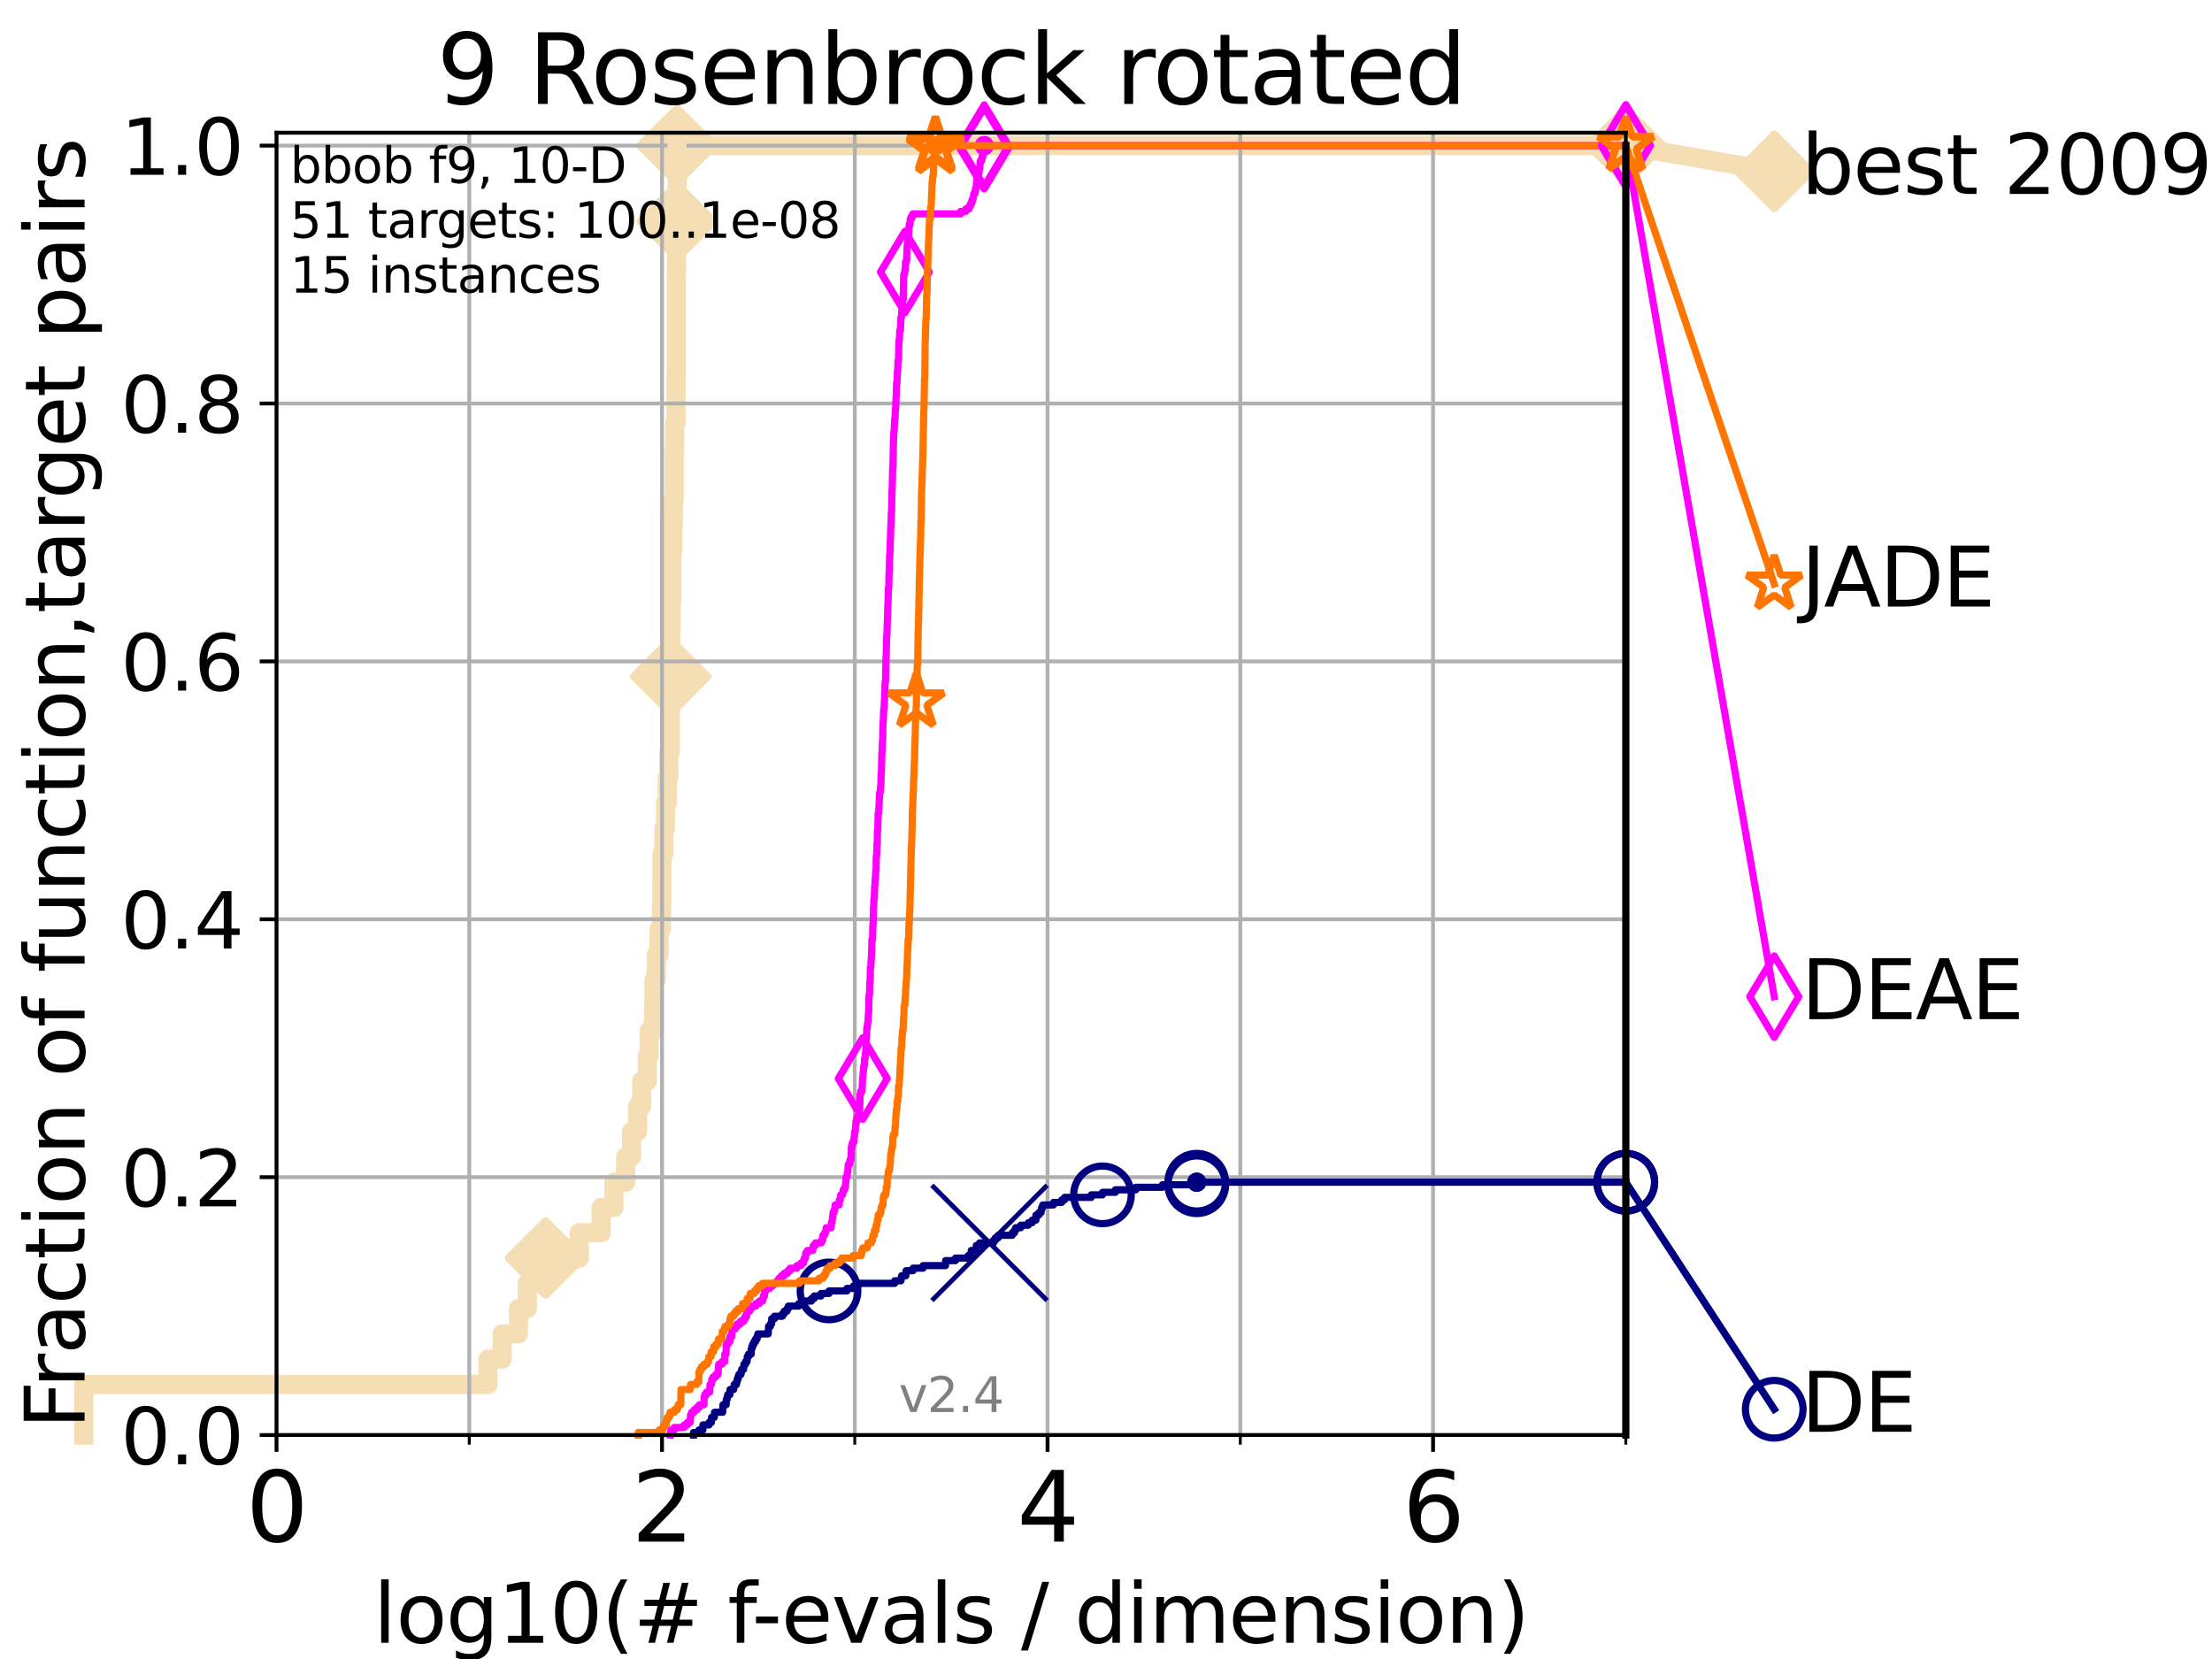 <?xml version="1.0" encoding="utf-8" standalone="no"?>
<!DOCTYPE svg PUBLIC "-//W3C//DTD SVG 1.1//EN"
  "http://www.w3.org/Graphics/SVG/1.1/DTD/svg11.dtd">
<svg height="345.6pt" version="1.1" viewBox="0 0 460.8 345.6" width="460.8pt" xmlns="http://www.w3.org/2000/svg" xmlns:xlink="http://www.w3.org/1999/xlink">
 <defs>
  <style type="text/css">*{stroke-linecap:butt;stroke-linejoin:round;}</style>
 </defs>
 <g id="figure_1">
  <g id="patch_1">
   <path d="M 0 345.6 
L 460.8 345.6 
L 460.8 0 
L 0 0 
z
" style="fill:#ffffff;"/>
  </g>
  <g id="axes_1">
   <g id="patch_2">
    <path d="M 57.6 298.944 
L 338.688 298.944 
L 338.688 27.648 
L 57.6 27.648 
z
" style="fill:#ffffff;"/>
   </g>
   <g id="line2d_1">
    <path d="M 17.445 298.944 
L 17.445 288.41 
L 101.647 288.41 
L 101.647 283.143 
L 104.592 283.143 
L 104.592 277.877 
L 108.006 277.877 
L 108.006 272.61 
L 109.843 272.61 
L 109.843 267.343 
L 113.665 267.343 
L 113.665 262.076 
L 120.666 262.076 
L 120.666 256.809 
L 125.22 256.809 
L 125.22 251.542 
L 127.892 251.542 
L 127.892 246.275 
L 130.345 246.275 
L 130.345 241.009 
L 131.566 241.009 
L 131.566 235.742 
L 132.824 235.742 
L 132.824 230.475 
L 133.689 230.475 
L 133.689 225.208 
L 134.849 225.208 
L 134.849 219.941 
L 135.22 219.941 
L 135.22 214.674 
L 136.151 214.674 
L 136.151 209.407 
L 136.247 209.407 
L 136.247 204.141 
L 136.701 204.141 
L 136.701 198.874 
L 137.308 198.874 
L 137.308 193.607 
L 137.788 193.607 
L 137.788 188.34 
L 137.876 188.34 
L 137.876 183.073 
L 137.893 183.073 
L 137.893 177.806 
L 138.307 177.806 
L 138.307 172.539 
L 138.628 172.539 
L 138.628 167.272 
L 139.009 167.272 
L 139.009 162.006 
L 139.317 162.006 
L 139.317 156.739 
L 139.62 156.739 
L 139.62 146.205 
L 139.715 146.205 
L 139.715 140.938 
L 139.778 140.938 
L 139.778 130.404 
L 139.794 130.404 
L 139.794 125.138 
L 139.934 125.138 
L 139.934 119.871 
L 139.965 119.871 
L 139.965 114.604 
L 140.165 114.604 
L 140.165 109.337 
L 140.257 109.337 
L 140.257 104.07 
L 140.469 104.07 
L 140.469 93.536 
L 140.559 93.536 
L 140.559 88.27 
L 140.812 88.27 
L 140.812 83.003 
L 140.827 83.003 
L 140.827 77.736 
L 140.871 77.736 
L 140.871 56.668 
L 140.959 56.668 
L 140.959 51.402 
L 141.003 51.402 
L 141.003 46.135 
L 141.047 46.135 
L 141.047 30.334 
L 338.688 30.334 
" style="fill:none;stroke:#f5deb3;stroke-linecap:square;stroke-width:4;"/>
   </g>
   <g id="line2d_2">
    <defs>
     <path d="M 0 7.778 
L 7.778 0 
L 0 -7.778 
L -7.778 0 
z
" id="m99d3eb0033" style="stroke:#f5deb3;stroke-linejoin:miter;stroke-width:1.5;"/>
    </defs>
    <g>
     <use style="fill:#f5deb3;stroke:#f5deb3;stroke-linejoin:miter;stroke-width:1.5;" x="113.665" xlink:href="#m99d3eb0033" y="262.076"/>
     <use style="fill:#f5deb3;stroke:#f5deb3;stroke-linejoin:miter;stroke-width:1.5;" x="139.715" xlink:href="#m99d3eb0033" y="140.938"/>
     <use style="fill:#f5deb3;stroke:#f5deb3;stroke-linejoin:miter;stroke-width:1.5;" x="141.047" xlink:href="#m99d3eb0033" y="46.135"/>
     <use style="fill:#f5deb3;stroke:#f5deb3;stroke-linejoin:miter;stroke-width:1.5;" x="141.047" xlink:href="#m99d3eb0033" y="30.334"/>
     <use style="fill:#f5deb3;stroke:#f5deb3;stroke-linejoin:miter;stroke-width:1.5;" x="141.047" xlink:href="#m99d3eb0033" y="30.334"/>
     <use style="fill:#f5deb3;stroke:#f5deb3;stroke-linejoin:miter;stroke-width:1.5;" x="338.688" xlink:href="#m99d3eb0033" y="30.334"/>
    </g>
   </g>
   <g id="line2d_3">
    <path style="fill:none;stroke:#f5deb3;stroke-linecap:square;stroke-width:4;"/>
    <g/>
   </g>
   <g id="line2d_4">
    <path d="M 338.688 30.334 
L 369.608 35.706 
" style="fill:none;stroke:#f5deb3;stroke-linecap:square;stroke-width:4;"/>
    <g>
     <use style="fill:#f5deb3;stroke:#f5deb3;stroke-linejoin:miter;stroke-width:1.5;" x="338.688" xlink:href="#m99d3eb0033" y="30.334"/>
     <use style="fill:#f5deb3;stroke:#f5deb3;stroke-linejoin:miter;stroke-width:1.5;" x="369.608" xlink:href="#m99d3eb0033" y="35.706"/>
    </g>
   </g>
   <g id="matplotlib.axis_1">
    <g id="xtick_1">
     <g id="line2d_5">
      <path clip-path="url(#p9f9b8bc5a7)" d="M 57.6 298.944 
L 57.6 27.648 
" style="fill:none;stroke:#b0b0b0;stroke-linecap:square;stroke-width:0.8;"/>
     </g>
     <g id="line2d_6">
      <defs>
       <path d="M 0 0 
L 0 3.5 
" id="m28b2ec8c75" style="stroke:#000000;stroke-width:0.8;"/>
      </defs>
      <g>
       <use style="stroke:#000000;stroke-width:0.8;" x="57.6" xlink:href="#m28b2ec8c75" y="298.944"/>
      </g>
     </g>
     <g id="text_1">
      <!-- 0 -->
      <g transform="translate(51.237 321.141)scale(0.2 -0.2)">
       <defs>
        <path d="M 2034 4250 
Q 1547 4250 1301 3770 
Q 1056 3291 1056 2328 
Q 1056 1369 1301 889 
Q 1547 409 2034 409 
Q 2525 409 2770 889 
Q 3016 1369 3016 2328 
Q 3016 3291 2770 3770 
Q 2525 4250 2034 4250 
z
M 2034 4750 
Q 2819 4750 3233 4129 
Q 3647 3509 3647 2328 
Q 3647 1150 3233 529 
Q 2819 -91 2034 -91 
Q 1250 -91 836 529 
Q 422 1150 422 2328 
Q 422 3509 836 4129 
Q 1250 4750 2034 4750 
z
" id="DejaVuSans-30" transform="scale(0.016)"/>
       </defs>
       <use xlink:href="#DejaVuSans-30"/>
      </g>
     </g>
    </g>
    <g id="xtick_2">
     <g id="line2d_7">
      <path clip-path="url(#p9f9b8bc5a7)" d="M 137.911 298.944 
L 137.911 27.648 
" style="fill:none;stroke:#b0b0b0;stroke-linecap:square;stroke-width:0.8;"/>
     </g>
     <g id="line2d_8">
      <g>
       <use style="stroke:#000000;stroke-width:0.8;" x="137.911" xlink:href="#m28b2ec8c75" y="298.944"/>
      </g>
     </g>
     <g id="text_2">
      <!-- 2 -->
      <g transform="translate(131.548 321.141)scale(0.2 -0.2)">
       <defs>
        <path d="M 1228 531 
L 3431 531 
L 3431 0 
L 469 0 
L 469 531 
Q 828 903 1448 1529 
Q 2069 2156 2228 2338 
Q 2531 2678 2651 2914 
Q 2772 3150 2772 3378 
Q 2772 3750 2511 3984 
Q 2250 4219 1831 4219 
Q 1534 4219 1204 4116 
Q 875 4013 500 3803 
L 500 4441 
Q 881 4594 1212 4672 
Q 1544 4750 1819 4750 
Q 2544 4750 2975 4387 
Q 3406 4025 3406 3419 
Q 3406 3131 3298 2873 
Q 3191 2616 2906 2266 
Q 2828 2175 2409 1742 
Q 1991 1309 1228 531 
z
" id="DejaVuSans-32" transform="scale(0.016)"/>
       </defs>
       <use xlink:href="#DejaVuSans-32"/>
      </g>
     </g>
    </g>
    <g id="xtick_3">
     <g id="line2d_9">
      <path clip-path="url(#p9f9b8bc5a7)" d="M 218.222 298.944 
L 218.222 27.648 
" style="fill:none;stroke:#b0b0b0;stroke-linecap:square;stroke-width:0.8;"/>
     </g>
     <g id="line2d_10">
      <g>
       <use style="stroke:#000000;stroke-width:0.8;" x="218.222" xlink:href="#m28b2ec8c75" y="298.944"/>
      </g>
     </g>
     <g id="text_3">
      <!-- 4 -->
      <g transform="translate(211.859 321.141)scale(0.2 -0.2)">
       <defs>
        <path d="M 2419 4116 
L 825 1625 
L 2419 1625 
L 2419 4116 
z
M 2253 4666 
L 3047 4666 
L 3047 1625 
L 3713 1625 
L 3713 1100 
L 3047 1100 
L 3047 0 
L 2419 0 
L 2419 1100 
L 313 1100 
L 313 1709 
L 2253 4666 
z
" id="DejaVuSans-34" transform="scale(0.016)"/>
       </defs>
       <use xlink:href="#DejaVuSans-34"/>
      </g>
     </g>
    </g>
    <g id="xtick_4">
     <g id="line2d_11">
      <path clip-path="url(#p9f9b8bc5a7)" d="M 298.533 298.944 
L 298.533 27.648 
" style="fill:none;stroke:#b0b0b0;stroke-linecap:square;stroke-width:0.8;"/>
     </g>
     <g id="line2d_12">
      <g>
       <use style="stroke:#000000;stroke-width:0.8;" x="298.533" xlink:href="#m28b2ec8c75" y="298.944"/>
      </g>
     </g>
     <g id="text_4">
      <!-- 6 -->
      <g transform="translate(292.17 321.141)scale(0.2 -0.2)">
       <defs>
        <path d="M 2113 2584 
Q 1688 2584 1439 2293 
Q 1191 2003 1191 1497 
Q 1191 994 1439 701 
Q 1688 409 2113 409 
Q 2538 409 2786 701 
Q 3034 994 3034 1497 
Q 3034 2003 2786 2293 
Q 2538 2584 2113 2584 
z
M 3366 4563 
L 3366 3988 
Q 3128 4100 2886 4159 
Q 2644 4219 2406 4219 
Q 1781 4219 1451 3797 
Q 1122 3375 1075 2522 
Q 1259 2794 1537 2939 
Q 1816 3084 2150 3084 
Q 2853 3084 3261 2657 
Q 3669 2231 3669 1497 
Q 3669 778 3244 343 
Q 2819 -91 2113 -91 
Q 1303 -91 875 529 
Q 447 1150 447 2328 
Q 447 3434 972 4092 
Q 1497 4750 2381 4750 
Q 2619 4750 2861 4703 
Q 3103 4656 3366 4563 
z
" id="DejaVuSans-36" transform="scale(0.016)"/>
       </defs>
       <use xlink:href="#DejaVuSans-36"/>
      </g>
     </g>
    </g>
    <g id="xtick_5">
     <g id="line2d_13">
      <path clip-path="url(#p9f9b8bc5a7)" d="M 97.755 298.944 
L 97.755 27.648 
" style="fill:none;stroke:#b0b0b0;stroke-linecap:square;stroke-width:0.8;"/>
     </g>
     <g id="line2d_14">
      <defs>
       <path d="M 0 0 
L 0 2 
" id="mb7882d30f3" style="stroke:#000000;stroke-width:0.6;"/>
      </defs>
      <g>
       <use style="stroke:#000000;stroke-width:0.6;" x="97.755" xlink:href="#mb7882d30f3" y="298.944"/>
      </g>
     </g>
    </g>
    <g id="xtick_6">
     <g id="line2d_15">
      <path clip-path="url(#p9f9b8bc5a7)" d="M 178.066 298.944 
L 178.066 27.648 
" style="fill:none;stroke:#b0b0b0;stroke-linecap:square;stroke-width:0.8;"/>
     </g>
     <g id="line2d_16">
      <g>
       <use style="stroke:#000000;stroke-width:0.6;" x="178.066" xlink:href="#mb7882d30f3" y="298.944"/>
      </g>
     </g>
    </g>
    <g id="xtick_7">
     <g id="line2d_17">
      <path clip-path="url(#p9f9b8bc5a7)" d="M 258.377 298.944 
L 258.377 27.648 
" style="fill:none;stroke:#b0b0b0;stroke-linecap:square;stroke-width:0.8;"/>
     </g>
     <g id="line2d_18">
      <g>
       <use style="stroke:#000000;stroke-width:0.6;" x="258.377" xlink:href="#mb7882d30f3" y="298.944"/>
      </g>
     </g>
    </g>
    <g id="xtick_8">
     <g id="line2d_19">
      <path clip-path="url(#p9f9b8bc5a7)" d="M 338.688 298.944 
L 338.688 27.648 
" style="fill:none;stroke:#b0b0b0;stroke-linecap:square;stroke-width:0.8;"/>
     </g>
     <g id="line2d_20">
      <g>
       <use style="stroke:#000000;stroke-width:0.6;" x="338.688" xlink:href="#mb7882d30f3" y="298.944"/>
      </g>
     </g>
    </g>
    <g id="text_5">
     <!-- log10(# f-evals / dimension) -->
     <g transform="translate(77.764 342.218)scale(0.17 -0.17)">
      <defs>
       <path d="M 603 4863 
L 1178 4863 
L 1178 0 
L 603 0 
L 603 4863 
z
" id="DejaVuSans-6c" transform="scale(0.016)"/>
       <path d="M 1959 3097 
Q 1497 3097 1228 2736 
Q 959 2375 959 1747 
Q 959 1119 1226 758 
Q 1494 397 1959 397 
Q 2419 397 2687 759 
Q 2956 1122 2956 1747 
Q 2956 2369 2687 2733 
Q 2419 3097 1959 3097 
z
M 1959 3584 
Q 2709 3584 3137 3096 
Q 3566 2609 3566 1747 
Q 3566 888 3137 398 
Q 2709 -91 1959 -91 
Q 1206 -91 779 398 
Q 353 888 353 1747 
Q 353 2609 779 3096 
Q 1206 3584 1959 3584 
z
" id="DejaVuSans-6f" transform="scale(0.016)"/>
       <path d="M 2906 1791 
Q 2906 2416 2648 2759 
Q 2391 3103 1925 3103 
Q 1463 3103 1205 2759 
Q 947 2416 947 1791 
Q 947 1169 1205 825 
Q 1463 481 1925 481 
Q 2391 481 2648 825 
Q 2906 1169 2906 1791 
z
M 3481 434 
Q 3481 -459 3084 -895 
Q 2688 -1331 1869 -1331 
Q 1566 -1331 1297 -1286 
Q 1028 -1241 775 -1147 
L 775 -588 
Q 1028 -725 1275 -790 
Q 1522 -856 1778 -856 
Q 2344 -856 2625 -561 
Q 2906 -266 2906 331 
L 2906 616 
Q 2728 306 2450 153 
Q 2172 0 1784 0 
Q 1141 0 747 490 
Q 353 981 353 1791 
Q 353 2603 747 3093 
Q 1141 3584 1784 3584 
Q 2172 3584 2450 3431 
Q 2728 3278 2906 2969 
L 2906 3500 
L 3481 3500 
L 3481 434 
z
" id="DejaVuSans-67" transform="scale(0.016)"/>
       <path d="M 794 531 
L 1825 531 
L 1825 4091 
L 703 3866 
L 703 4441 
L 1819 4666 
L 2450 4666 
L 2450 531 
L 3481 531 
L 3481 0 
L 794 0 
L 794 531 
z
" id="DejaVuSans-31" transform="scale(0.016)"/>
       <path d="M 1984 4856 
Q 1566 4138 1362 3434 
Q 1159 2731 1159 2009 
Q 1159 1288 1364 580 
Q 1569 -128 1984 -844 
L 1484 -844 
Q 1016 -109 783 600 
Q 550 1309 550 2009 
Q 550 2706 781 3412 
Q 1013 4119 1484 4856 
L 1984 4856 
z
" id="DejaVuSans-28" transform="scale(0.016)"/>
       <path d="M 3272 2816 
L 2363 2816 
L 2100 1772 
L 3016 1772 
L 3272 2816 
z
M 2803 4594 
L 2478 3297 
L 3391 3297 
L 3719 4594 
L 4219 4594 
L 3897 3297 
L 4872 3297 
L 4872 2816 
L 3775 2816 
L 3519 1772 
L 4513 1772 
L 4513 1294 
L 3397 1294 
L 3072 0 
L 2572 0 
L 2894 1294 
L 1978 1294 
L 1656 0 
L 1153 0 
L 1478 1294 
L 494 1294 
L 494 1772 
L 1594 1772 
L 1856 2816 
L 850 2816 
L 850 3297 
L 1978 3297 
L 2297 4594 
L 2803 4594 
z
" id="DejaVuSans-23" transform="scale(0.016)"/>
       <path id="DejaVuSans-20" transform="scale(0.016)"/>
       <path d="M 2375 4863 
L 2375 4384 
L 1825 4384 
Q 1516 4384 1395 4259 
Q 1275 4134 1275 3809 
L 1275 3500 
L 2222 3500 
L 2222 3053 
L 1275 3053 
L 1275 0 
L 697 0 
L 697 3053 
L 147 3053 
L 147 3500 
L 697 3500 
L 697 3744 
Q 697 4328 969 4595 
Q 1241 4863 1831 4863 
L 2375 4863 
z
" id="DejaVuSans-66" transform="scale(0.016)"/>
       <path d="M 313 2009 
L 1997 2009 
L 1997 1497 
L 313 1497 
L 313 2009 
z
" id="DejaVuSans-2d" transform="scale(0.016)"/>
       <path d="M 3597 1894 
L 3597 1613 
L 953 1613 
Q 991 1019 1311 708 
Q 1631 397 2203 397 
Q 2534 397 2845 478 
Q 3156 559 3463 722 
L 3463 178 
Q 3153 47 2828 -22 
Q 2503 -91 2169 -91 
Q 1331 -91 842 396 
Q 353 884 353 1716 
Q 353 2575 817 3079 
Q 1281 3584 2069 3584 
Q 2775 3584 3186 3129 
Q 3597 2675 3597 1894 
z
M 3022 2063 
Q 3016 2534 2758 2815 
Q 2500 3097 2075 3097 
Q 1594 3097 1305 2825 
Q 1016 2553 972 2059 
L 3022 2063 
z
" id="DejaVuSans-65" transform="scale(0.016)"/>
       <path d="M 191 3500 
L 800 3500 
L 1894 563 
L 2988 3500 
L 3597 3500 
L 2284 0 
L 1503 0 
L 191 3500 
z
" id="DejaVuSans-76" transform="scale(0.016)"/>
       <path d="M 2194 1759 
Q 1497 1759 1228 1600 
Q 959 1441 959 1056 
Q 959 750 1161 570 
Q 1363 391 1709 391 
Q 2188 391 2477 730 
Q 2766 1069 2766 1631 
L 2766 1759 
L 2194 1759 
z
M 3341 1997 
L 3341 0 
L 2766 0 
L 2766 531 
Q 2569 213 2275 61 
Q 1981 -91 1556 -91 
Q 1019 -91 701 211 
Q 384 513 384 1019 
Q 384 1609 779 1909 
Q 1175 2209 1959 2209 
L 2766 2209 
L 2766 2266 
Q 2766 2663 2505 2880 
Q 2244 3097 1772 3097 
Q 1472 3097 1187 3025 
Q 903 2953 641 2809 
L 641 3341 
Q 956 3463 1253 3523 
Q 1550 3584 1831 3584 
Q 2591 3584 2966 3190 
Q 3341 2797 3341 1997 
z
" id="DejaVuSans-61" transform="scale(0.016)"/>
       <path d="M 2834 3397 
L 2834 2853 
Q 2591 2978 2328 3040 
Q 2066 3103 1784 3103 
Q 1356 3103 1142 2972 
Q 928 2841 928 2578 
Q 928 2378 1081 2264 
Q 1234 2150 1697 2047 
L 1894 2003 
Q 2506 1872 2764 1633 
Q 3022 1394 3022 966 
Q 3022 478 2636 193 
Q 2250 -91 1575 -91 
Q 1294 -91 989 -36 
Q 684 19 347 128 
L 347 722 
Q 666 556 975 473 
Q 1284 391 1588 391 
Q 1994 391 2212 530 
Q 2431 669 2431 922 
Q 2431 1156 2273 1281 
Q 2116 1406 1581 1522 
L 1381 1569 
Q 847 1681 609 1914 
Q 372 2147 372 2553 
Q 372 3047 722 3315 
Q 1072 3584 1716 3584 
Q 2034 3584 2315 3537 
Q 2597 3491 2834 3397 
z
" id="DejaVuSans-73" transform="scale(0.016)"/>
       <path d="M 1625 4666 
L 2156 4666 
L 531 -594 
L 0 -594 
L 1625 4666 
z
" id="DejaVuSans-2f" transform="scale(0.016)"/>
       <path d="M 2906 2969 
L 2906 4863 
L 3481 4863 
L 3481 0 
L 2906 0 
L 2906 525 
Q 2725 213 2448 61 
Q 2172 -91 1784 -91 
Q 1150 -91 751 415 
Q 353 922 353 1747 
Q 353 2572 751 3078 
Q 1150 3584 1784 3584 
Q 2172 3584 2448 3432 
Q 2725 3281 2906 2969 
z
M 947 1747 
Q 947 1113 1208 752 
Q 1469 391 1925 391 
Q 2381 391 2643 752 
Q 2906 1113 2906 1747 
Q 2906 2381 2643 2742 
Q 2381 3103 1925 3103 
Q 1469 3103 1208 2742 
Q 947 2381 947 1747 
z
" id="DejaVuSans-64" transform="scale(0.016)"/>
       <path d="M 603 3500 
L 1178 3500 
L 1178 0 
L 603 0 
L 603 3500 
z
M 603 4863 
L 1178 4863 
L 1178 4134 
L 603 4134 
L 603 4863 
z
" id="DejaVuSans-69" transform="scale(0.016)"/>
       <path d="M 3328 2828 
Q 3544 3216 3844 3400 
Q 4144 3584 4550 3584 
Q 5097 3584 5394 3201 
Q 5691 2819 5691 2113 
L 5691 0 
L 5113 0 
L 5113 2094 
Q 5113 2597 4934 2840 
Q 4756 3084 4391 3084 
Q 3944 3084 3684 2787 
Q 3425 2491 3425 1978 
L 3425 0 
L 2847 0 
L 2847 2094 
Q 2847 2600 2669 2842 
Q 2491 3084 2119 3084 
Q 1678 3084 1418 2786 
Q 1159 2488 1159 1978 
L 1159 0 
L 581 0 
L 581 3500 
L 1159 3500 
L 1159 2956 
Q 1356 3278 1631 3431 
Q 1906 3584 2284 3584 
Q 2666 3584 2933 3390 
Q 3200 3197 3328 2828 
z
" id="DejaVuSans-6d" transform="scale(0.016)"/>
       <path d="M 3513 2113 
L 3513 0 
L 2938 0 
L 2938 2094 
Q 2938 2591 2744 2837 
Q 2550 3084 2163 3084 
Q 1697 3084 1428 2787 
Q 1159 2491 1159 1978 
L 1159 0 
L 581 0 
L 581 3500 
L 1159 3500 
L 1159 2956 
Q 1366 3272 1645 3428 
Q 1925 3584 2291 3584 
Q 2894 3584 3203 3211 
Q 3513 2838 3513 2113 
z
" id="DejaVuSans-6e" transform="scale(0.016)"/>
       <path d="M 513 4856 
L 1013 4856 
Q 1481 4119 1714 3412 
Q 1947 2706 1947 2009 
Q 1947 1309 1714 600 
Q 1481 -109 1013 -844 
L 513 -844 
Q 928 -128 1133 580 
Q 1338 1288 1338 2009 
Q 1338 2731 1133 3434 
Q 928 4138 513 4856 
z
" id="DejaVuSans-29" transform="scale(0.016)"/>
      </defs>
      <use xlink:href="#DejaVuSans-6c"/>
      <use x="27.783" xlink:href="#DejaVuSans-6f"/>
      <use x="88.965" xlink:href="#DejaVuSans-67"/>
      <use x="152.441" xlink:href="#DejaVuSans-31"/>
      <use x="216.064" xlink:href="#DejaVuSans-30"/>
      <use x="279.688" xlink:href="#DejaVuSans-28"/>
      <use x="318.701" xlink:href="#DejaVuSans-23"/>
      <use x="402.49" xlink:href="#DejaVuSans-20"/>
      <use x="434.277" xlink:href="#DejaVuSans-66"/>
      <use x="463.982" xlink:href="#DejaVuSans-2d"/>
      <use x="500.066" xlink:href="#DejaVuSans-65"/>
      <use x="561.59" xlink:href="#DejaVuSans-76"/>
      <use x="620.77" xlink:href="#DejaVuSans-61"/>
      <use x="682.049" xlink:href="#DejaVuSans-6c"/>
      <use x="709.832" xlink:href="#DejaVuSans-73"/>
      <use x="761.932" xlink:href="#DejaVuSans-20"/>
      <use x="793.719" xlink:href="#DejaVuSans-2f"/>
      <use x="827.41" xlink:href="#DejaVuSans-20"/>
      <use x="859.197" xlink:href="#DejaVuSans-64"/>
      <use x="922.674" xlink:href="#DejaVuSans-69"/>
      <use x="950.457" xlink:href="#DejaVuSans-6d"/>
      <use x="1047.869" xlink:href="#DejaVuSans-65"/>
      <use x="1109.393" xlink:href="#DejaVuSans-6e"/>
      <use x="1172.771" xlink:href="#DejaVuSans-73"/>
      <use x="1224.871" xlink:href="#DejaVuSans-69"/>
      <use x="1252.654" xlink:href="#DejaVuSans-6f"/>
      <use x="1313.836" xlink:href="#DejaVuSans-6e"/>
      <use x="1377.215" xlink:href="#DejaVuSans-29"/>
     </g>
    </g>
   </g>
   <g id="matplotlib.axis_2">
    <g id="ytick_1">
     <g id="line2d_21">
      <path clip-path="url(#p9f9b8bc5a7)" d="M 57.6 298.944 
L 338.688 298.944 
" style="fill:none;stroke:#b0b0b0;stroke-linecap:square;stroke-width:0.8;"/>
     </g>
     <g id="line2d_22">
      <defs>
       <path d="M 0 0 
L -3.5 0 
" id="m987ed00d08" style="stroke:#000000;stroke-width:0.8;"/>
      </defs>
      <g>
       <use style="stroke:#000000;stroke-width:0.8;" x="57.6" xlink:href="#m987ed00d08" y="298.944"/>
      </g>
     </g>
     <g id="text_6">
      <!-- 0.0 -->
      <g transform="translate(25.155 305.023)scale(0.16 -0.16)">
       <defs>
        <path d="M 684 794 
L 1344 794 
L 1344 0 
L 684 0 
L 684 794 
z
" id="DejaVuSans-2e" transform="scale(0.016)"/>
       </defs>
       <use xlink:href="#DejaVuSans-30"/>
       <use x="63.623" xlink:href="#DejaVuSans-2e"/>
       <use x="95.41" xlink:href="#DejaVuSans-30"/>
      </g>
     </g>
    </g>
    <g id="ytick_2">
     <g id="line2d_23">
      <path clip-path="url(#p9f9b8bc5a7)" d="M 57.6 245.222 
L 338.688 245.222 
" style="fill:none;stroke:#b0b0b0;stroke-linecap:square;stroke-width:0.8;"/>
     </g>
     <g id="line2d_24">
      <g>
       <use style="stroke:#000000;stroke-width:0.8;" x="57.6" xlink:href="#m987ed00d08" y="245.222"/>
      </g>
     </g>
     <g id="text_7">
      <!-- 0.2 -->
      <g transform="translate(25.155 251.301)scale(0.16 -0.16)">
       <use xlink:href="#DejaVuSans-30"/>
       <use x="63.623" xlink:href="#DejaVuSans-2e"/>
       <use x="95.41" xlink:href="#DejaVuSans-32"/>
      </g>
     </g>
    </g>
    <g id="ytick_3">
     <g id="line2d_25">
      <path clip-path="url(#p9f9b8bc5a7)" d="M 57.6 191.5 
L 338.688 191.5 
" style="fill:none;stroke:#b0b0b0;stroke-linecap:square;stroke-width:0.8;"/>
     </g>
     <g id="line2d_26">
      <g>
       <use style="stroke:#000000;stroke-width:0.8;" x="57.6" xlink:href="#m987ed00d08" y="191.5"/>
      </g>
     </g>
     <g id="text_8">
      <!-- 0.4 -->
      <g transform="translate(25.155 197.579)scale(0.16 -0.16)">
       <use xlink:href="#DejaVuSans-30"/>
       <use x="63.623" xlink:href="#DejaVuSans-2e"/>
       <use x="95.41" xlink:href="#DejaVuSans-34"/>
      </g>
     </g>
    </g>
    <g id="ytick_4">
     <g id="line2d_27">
      <path clip-path="url(#p9f9b8bc5a7)" d="M 57.6 137.778 
L 338.688 137.778 
" style="fill:none;stroke:#b0b0b0;stroke-linecap:square;stroke-width:0.8;"/>
     </g>
     <g id="line2d_28">
      <g>
       <use style="stroke:#000000;stroke-width:0.8;" x="57.6" xlink:href="#m987ed00d08" y="137.778"/>
      </g>
     </g>
     <g id="text_9">
      <!-- 0.6 -->
      <g transform="translate(25.155 143.857)scale(0.16 -0.16)">
       <use xlink:href="#DejaVuSans-30"/>
       <use x="63.623" xlink:href="#DejaVuSans-2e"/>
       <use x="95.41" xlink:href="#DejaVuSans-36"/>
      </g>
     </g>
    </g>
    <g id="ytick_5">
     <g id="line2d_29">
      <path clip-path="url(#p9f9b8bc5a7)" d="M 57.6 84.056 
L 338.688 84.056 
" style="fill:none;stroke:#b0b0b0;stroke-linecap:square;stroke-width:0.8;"/>
     </g>
     <g id="line2d_30">
      <g>
       <use style="stroke:#000000;stroke-width:0.8;" x="57.6" xlink:href="#m987ed00d08" y="84.056"/>
      </g>
     </g>
     <g id="text_10">
      <!-- 0.8 -->
      <g transform="translate(25.155 90.135)scale(0.16 -0.16)">
       <defs>
        <path d="M 2034 2216 
Q 1584 2216 1326 1975 
Q 1069 1734 1069 1313 
Q 1069 891 1326 650 
Q 1584 409 2034 409 
Q 2484 409 2743 651 
Q 3003 894 3003 1313 
Q 3003 1734 2745 1975 
Q 2488 2216 2034 2216 
z
M 1403 2484 
Q 997 2584 770 2862 
Q 544 3141 544 3541 
Q 544 4100 942 4425 
Q 1341 4750 2034 4750 
Q 2731 4750 3128 4425 
Q 3525 4100 3525 3541 
Q 3525 3141 3298 2862 
Q 3072 2584 2669 2484 
Q 3125 2378 3379 2068 
Q 3634 1759 3634 1313 
Q 3634 634 3220 271 
Q 2806 -91 2034 -91 
Q 1263 -91 848 271 
Q 434 634 434 1313 
Q 434 1759 690 2068 
Q 947 2378 1403 2484 
z
M 1172 3481 
Q 1172 3119 1398 2916 
Q 1625 2713 2034 2713 
Q 2441 2713 2670 2916 
Q 2900 3119 2900 3481 
Q 2900 3844 2670 4047 
Q 2441 4250 2034 4250 
Q 1625 4250 1398 4047 
Q 1172 3844 1172 3481 
z
" id="DejaVuSans-38" transform="scale(0.016)"/>
       </defs>
       <use xlink:href="#DejaVuSans-30"/>
       <use x="63.623" xlink:href="#DejaVuSans-2e"/>
       <use x="95.41" xlink:href="#DejaVuSans-38"/>
      </g>
     </g>
    </g>
    <g id="ytick_6">
     <g id="line2d_31">
      <path clip-path="url(#p9f9b8bc5a7)" d="M 57.6 30.334 
L 338.688 30.334 
" style="fill:none;stroke:#b0b0b0;stroke-linecap:square;stroke-width:0.8;"/>
     </g>
     <g id="line2d_32">
      <g>
       <use style="stroke:#000000;stroke-width:0.8;" x="57.6" xlink:href="#m987ed00d08" y="30.334"/>
      </g>
     </g>
     <g id="text_11">
      <!-- 1.0 -->
      <g transform="translate(25.155 36.413)scale(0.16 -0.16)">
       <use xlink:href="#DejaVuSans-31"/>
       <use x="63.623" xlink:href="#DejaVuSans-2e"/>
       <use x="95.41" xlink:href="#DejaVuSans-30"/>
      </g>
     </g>
    </g>
    <g id="text_12">
     <!-- Fraction of function,target pairs -->
     <g transform="translate(17.62 297.681)rotate(-90)scale(0.17 -0.17)">
      <defs>
       <path d="M 628 4666 
L 3309 4666 
L 3309 4134 
L 1259 4134 
L 1259 2759 
L 3109 2759 
L 3109 2228 
L 1259 2228 
L 1259 0 
L 628 0 
L 628 4666 
z
" id="DejaVuSans-46" transform="scale(0.016)"/>
       <path d="M 2631 2963 
Q 2534 3019 2420 3045 
Q 2306 3072 2169 3072 
Q 1681 3072 1420 2755 
Q 1159 2438 1159 1844 
L 1159 0 
L 581 0 
L 581 3500 
L 1159 3500 
L 1159 2956 
Q 1341 3275 1631 3429 
Q 1922 3584 2338 3584 
Q 2397 3584 2469 3576 
Q 2541 3569 2628 3553 
L 2631 2963 
z
" id="DejaVuSans-72" transform="scale(0.016)"/>
       <path d="M 3122 3366 
L 3122 2828 
Q 2878 2963 2633 3030 
Q 2388 3097 2138 3097 
Q 1578 3097 1268 2742 
Q 959 2388 959 1747 
Q 959 1106 1268 751 
Q 1578 397 2138 397 
Q 2388 397 2633 464 
Q 2878 531 3122 666 
L 3122 134 
Q 2881 22 2623 -34 
Q 2366 -91 2075 -91 
Q 1284 -91 818 406 
Q 353 903 353 1747 
Q 353 2603 823 3093 
Q 1294 3584 2113 3584 
Q 2378 3584 2631 3529 
Q 2884 3475 3122 3366 
z
" id="DejaVuSans-63" transform="scale(0.016)"/>
       <path d="M 1172 4494 
L 1172 3500 
L 2356 3500 
L 2356 3053 
L 1172 3053 
L 1172 1153 
Q 1172 725 1289 603 
Q 1406 481 1766 481 
L 2356 481 
L 2356 0 
L 1766 0 
Q 1100 0 847 248 
Q 594 497 594 1153 
L 594 3053 
L 172 3053 
L 172 3500 
L 594 3500 
L 594 4494 
L 1172 4494 
z
" id="DejaVuSans-74" transform="scale(0.016)"/>
       <path d="M 544 1381 
L 544 3500 
L 1119 3500 
L 1119 1403 
Q 1119 906 1312 657 
Q 1506 409 1894 409 
Q 2359 409 2629 706 
Q 2900 1003 2900 1516 
L 2900 3500 
L 3475 3500 
L 3475 0 
L 2900 0 
L 2900 538 
Q 2691 219 2414 64 
Q 2138 -91 1772 -91 
Q 1169 -91 856 284 
Q 544 659 544 1381 
z
M 1991 3584 
L 1991 3584 
z
" id="DejaVuSans-75" transform="scale(0.016)"/>
       <path d="M 750 794 
L 1409 794 
L 1409 256 
L 897 -744 
L 494 -744 
L 750 256 
L 750 794 
z
" id="DejaVuSans-2c" transform="scale(0.016)"/>
       <path d="M 1159 525 
L 1159 -1331 
L 581 -1331 
L 581 3500 
L 1159 3500 
L 1159 2969 
Q 1341 3281 1617 3432 
Q 1894 3584 2278 3584 
Q 2916 3584 3314 3078 
Q 3713 2572 3713 1747 
Q 3713 922 3314 415 
Q 2916 -91 2278 -91 
Q 1894 -91 1617 61 
Q 1341 213 1159 525 
z
M 3116 1747 
Q 3116 2381 2855 2742 
Q 2594 3103 2138 3103 
Q 1681 3103 1420 2742 
Q 1159 2381 1159 1747 
Q 1159 1113 1420 752 
Q 1681 391 2138 391 
Q 2594 391 2855 752 
Q 3116 1113 3116 1747 
z
" id="DejaVuSans-70" transform="scale(0.016)"/>
      </defs>
      <use xlink:href="#DejaVuSans-46"/>
      <use x="50.27" xlink:href="#DejaVuSans-72"/>
      <use x="91.383" xlink:href="#DejaVuSans-61"/>
      <use x="152.662" xlink:href="#DejaVuSans-63"/>
      <use x="207.643" xlink:href="#DejaVuSans-74"/>
      <use x="246.852" xlink:href="#DejaVuSans-69"/>
      <use x="274.635" xlink:href="#DejaVuSans-6f"/>
      <use x="335.816" xlink:href="#DejaVuSans-6e"/>
      <use x="399.195" xlink:href="#DejaVuSans-20"/>
      <use x="430.982" xlink:href="#DejaVuSans-6f"/>
      <use x="492.164" xlink:href="#DejaVuSans-66"/>
      <use x="527.369" xlink:href="#DejaVuSans-20"/>
      <use x="559.156" xlink:href="#DejaVuSans-66"/>
      <use x="594.361" xlink:href="#DejaVuSans-75"/>
      <use x="657.74" xlink:href="#DejaVuSans-6e"/>
      <use x="721.119" xlink:href="#DejaVuSans-63"/>
      <use x="776.1" xlink:href="#DejaVuSans-74"/>
      <use x="815.309" xlink:href="#DejaVuSans-69"/>
      <use x="843.092" xlink:href="#DejaVuSans-6f"/>
      <use x="904.273" xlink:href="#DejaVuSans-6e"/>
      <use x="967.652" xlink:href="#DejaVuSans-2c"/>
      <use x="999.439" xlink:href="#DejaVuSans-74"/>
      <use x="1038.648" xlink:href="#DejaVuSans-61"/>
      <use x="1099.928" xlink:href="#DejaVuSans-72"/>
      <use x="1139.291" xlink:href="#DejaVuSans-67"/>
      <use x="1202.768" xlink:href="#DejaVuSans-65"/>
      <use x="1264.291" xlink:href="#DejaVuSans-74"/>
      <use x="1303.5" xlink:href="#DejaVuSans-20"/>
      <use x="1335.287" xlink:href="#DejaVuSans-70"/>
      <use x="1398.764" xlink:href="#DejaVuSans-61"/>
      <use x="1460.043" xlink:href="#DejaVuSans-69"/>
      <use x="1487.826" xlink:href="#DejaVuSans-72"/>
      <use x="1528.939" xlink:href="#DejaVuSans-73"/>
     </g>
    </g>
   </g>
   <g id="line2d_33">
    <defs>
     <path d="M 0 1.5 
C 0.398 1.5 0.779 1.342 1.061 1.061 
C 1.342 0.779 1.5 0.398 1.5 0 
C 1.5 -0.398 1.342 -0.779 1.061 -1.061 
C 0.779 -1.342 0.398 -1.5 0 -1.5 
C -0.398 -1.5 -0.779 -1.342 -1.061 -1.061 
C -1.342 -0.779 -1.5 -0.398 -1.5 0 
C -1.5 0.398 -1.342 0.779 -1.061 1.061 
C -0.779 1.342 -0.398 1.5 0 1.5 
z
" id="m2ab3b50628" style="stroke:#f5deb3;"/>
    </defs>
    <g>
     <use style="fill:#f5deb3;stroke:#f5deb3;" x="141.047" xlink:href="#m2ab3b50628" y="30.334"/>
     <use style="fill:#f5deb3;stroke:#f5deb3;" x="141.047" xlink:href="#m2ab3b50628" y="30.334"/>
    </g>
   </g>
   <g id="line2d_34">
    <defs>
     <path d="M 0 1.5 
C 0.398 1.5 0.779 1.342 1.061 1.061 
C 1.342 0.779 1.5 0.398 1.5 0 
C 1.5 -0.398 1.342 -0.779 1.061 -1.061 
C 0.779 -1.342 0.398 -1.5 0 -1.5 
C -0.398 -1.5 -0.779 -1.342 -1.061 -1.061 
C -1.342 -0.779 -1.5 -0.398 -1.5 0 
C -1.5 0.398 -1.342 0.779 -1.061 1.061 
C -0.779 1.342 -0.398 1.5 0 1.5 
z
" id="m1069285ea4" style="stroke:#000080;"/>
    </defs>
    <g>
     <use style="fill:#000080;stroke:#000080;" x="249.306" xlink:href="#m1069285ea4" y="246.275"/>
     <use style="fill:#000080;stroke:#000080;" x="249.306" xlink:href="#m1069285ea4" y="246.275"/>
    </g>
   </g>
   <g id="line2d_35">
    <path d="M 144.463 298.944 
L 144.463 298.417 
L 145.61 298.417 
L 145.61 297.891 
L 146.421 297.891 
L 146.421 296.837 
L 147.7 296.837 
L 147.7 296.311 
L 148.2 296.311 
L 148.229 295.257 
L 148.808 295.257 
L 148.845 294.204 
L 150.54 294.204 
L 150.616 292.624 
L 151.276 292.624 
L 151.292 291.57 
L 151.47 291.57 
L 151.47 291.044 
L 151.605 291.044 
L 151.605 290.517 
L 152.061 290.517 
L 152.076 289.464 
L 152.833 289.464 
L 152.833 288.937 
L 152.952 288.937 
L 152.952 288.41 
L 153.431 288.41 
L 153.431 287.884 
L 153.552 287.884 
L 153.552 287.357 
L 153.736 287.357 
L 153.736 286.83 
L 153.925 286.83 
L 153.925 286.304 
L 154.372 286.304 
L 154.372 285.777 
L 154.507 285.777 
L 154.507 285.25 
L 154.913 285.25 
L 154.966 284.197 
L 155.303 284.197 
L 155.303 283.67 
L 155.622 283.67 
L 155.666 282.617 
L 155.935 282.617 
L 155.935 282.09 
L 156.485 282.09 
L 156.491 281.037 
L 156.616 281.037 
L 156.616 280.51 
L 156.818 280.51 
L 156.818 279.983 
L 157.087 279.983 
L 157.087 279.457 
L 157.415 279.457 
L 157.415 278.93 
L 157.709 278.93 
L 157.709 278.403 
L 157.876 278.403 
L 157.876 277.877 
L 160.03 277.877 
L 160.113 276.296 
L 160.495 276.296 
L 160.495 275.77 
L 160.746 275.77 
L 160.755 274.716 
L 161.329 274.716 
L 161.329 274.19 
L 163 274.19 
L 163 273.663 
L 163.376 273.663 
L 163.376 273.136 
L 163.962 273.136 
L 163.962 272.61 
L 164.218 272.61 
L 164.218 272.083 
L 166.402 272.083 
L 166.402 271.556 
L 167.625 271.556 
L 167.625 271.03 
L 169.035 271.03 
L 169.035 270.503 
L 169.603 270.503 
L 169.603 269.976 
L 171.033 269.976 
L 171.033 269.45 
L 172.702 269.45 
L 172.702 268.923 
L 176.435 268.923 
L 176.435 268.396 
L 177.81 268.396 
L 177.81 267.87 
L 178.762 267.87 
L 178.762 267.343 
L 186.377 267.343 
L 186.377 266.816 
L 187.676 266.816 
L 187.676 266.289 
L 187.827 266.289 
L 187.827 265.763 
L 188.702 265.763 
L 188.75 264.709 
L 190.199 264.709 
L 190.199 264.183 
L 192.287 264.183 
L 192.287 263.656 
L 196.965 263.656 
L 196.993 262.603 
L 199.047 262.603 
L 199.047 262.076 
L 201.702 262.076 
L 201.702 261.549 
L 202.287 261.549 
L 202.33 260.496 
L 203.302 260.496 
L 203.386 259.443 
L 204.067 259.443 
L 204.067 258.916 
L 206.969 258.916 
L 206.969 258.389 
L 207.363 258.389 
L 207.363 257.862 
L 207.952 257.862 
L 207.952 257.336 
L 210.87 257.336 
L 210.87 256.809 
L 211.329 256.809 
L 211.329 256.282 
L 211.599 256.282 
L 211.599 255.756 
L 212.638 255.756 
L 212.638 255.229 
L 214.233 255.229 
L 214.233 254.702 
L 215.036 254.702 
L 215.036 254.176 
L 215.803 254.176 
L 215.803 253.122 
L 216.423 253.122 
L 216.423 252.596 
L 216.872 252.596 
L 216.872 252.069 
L 216.994 252.069 
L 216.994 251.542 
L 217.219 251.542 
L 217.219 251.016 
L 219.459 251.016 
L 219.459 250.489 
L 221.175 250.489 
L 221.175 249.962 
L 221.775 249.962 
L 221.775 249.436 
L 227.316 249.436 
L 227.316 248.909 
L 229.662 248.909 
L 229.662 248.382 
L 232.352 248.382 
L 232.352 247.855 
L 236.611 247.855 
L 236.611 247.329 
L 242.152 247.329 
L 242.152 246.802 
L 249.306 246.802 
L 249.306 246.275 
L 338.688 246.275 
L 338.688 246.275 
" style="fill:none;stroke:#000080;stroke-linecap:square;stroke-width:1.5;"/>
   </g>
   <g id="line2d_36">
    <defs>
     <path d="M 0 6 
C 1.591 6 3.117 5.368 4.243 4.243 
C 5.368 3.117 6 1.591 6 0 
C 6 -1.591 5.368 -3.117 4.243 -4.243 
C 3.117 -5.368 1.591 -6 0 -6 
C -1.591 -6 -3.117 -5.368 -4.243 -4.243 
C -5.368 -3.117 -6 -1.591 -6 0 
C -6 1.591 -5.368 3.117 -4.243 4.243 
C -3.117 5.368 -1.591 6 0 6 
z
" id="me5229e0818" style="stroke:#000080;stroke-width:1.5;"/>
    </defs>
    <g>
     <use style="fill-opacity:0;stroke:#000080;stroke-width:1.5;" x="172.702" xlink:href="#me5229e0818" y="268.923"/>
     <use style="fill-opacity:0;stroke:#000080;stroke-width:1.5;" x="229.662" xlink:href="#me5229e0818" y="248.909"/>
     <use style="fill-opacity:0;stroke:#000080;stroke-width:1.5;" x="249.306" xlink:href="#me5229e0818" y="246.802"/>
     <use style="fill-opacity:0;stroke:#000080;stroke-width:1.5;" x="249.306" xlink:href="#me5229e0818" y="246.275"/>
     <use style="fill-opacity:0;stroke:#000080;stroke-width:1.5;" x="338.688" xlink:href="#me5229e0818" y="246.275"/>
    </g>
   </g>
   <g id="line2d_37">
    <path style="fill:none;stroke:#000080;stroke-linecap:square;stroke-width:1.5;"/>
    <g/>
   </g>
   <g id="line2d_38">
    <path clip-path="url(#p9f9b8bc5a7)" d="M 206.134 258.916 
" style="fill:none;stroke:#000080;stroke-linecap:square;stroke-width:1.5;"/>
    <defs>
     <path d="M -12 12 
L 12 -12 
M -12 -12 
L 12 12 
" id="mcb876b8a64" style="stroke:#000080;"/>
    </defs>
    <g clip-path="url(#p9f9b8bc5a7)">
     <use style="fill:#000080;stroke:#000080;" x="206.134" xlink:href="#mcb876b8a64" y="258.916"/>
    </g>
   </g>
   <g id="line2d_39">
    <defs>
     <path d="M 0 1.5 
C 0.398 1.5 0.779 1.342 1.061 1.061 
C 1.342 0.779 1.5 0.398 1.5 0 
C 1.5 -0.398 1.342 -0.779 1.061 -1.061 
C 0.779 -1.342 0.398 -1.5 0 -1.5 
C -0.398 -1.5 -0.779 -1.342 -1.061 -1.061 
C -1.342 -0.779 -1.5 -0.398 -1.5 0 
C -1.5 0.398 -1.342 0.779 -1.061 1.061 
C -0.779 1.342 -0.398 1.5 0 1.5 
z
" id="mcb842b8c04" style="stroke:#ff00ff;"/>
    </defs>
    <g>
     <use style="fill:#ff00ff;stroke:#ff00ff;" x="205.038" xlink:href="#mcb842b8c04" y="30.334"/>
     <use style="fill:#ff00ff;stroke:#ff00ff;" x="205.038" xlink:href="#mcb842b8c04" y="30.334"/>
    </g>
   </g>
   <g id="line2d_40">
    <path d="M 139.652 298.944 
L 139.747 297.891 
L 140.469 297.891 
L 140.469 297.364 
L 142.513 297.364 
L 142.513 296.837 
L 143.196 296.837 
L 143.196 296.311 
L 143.791 296.311 
L 143.853 294.731 
L 144.075 294.731 
L 144.075 294.204 
L 144.594 294.204 
L 144.594 293.677 
L 145.213 293.677 
L 145.213 293.15 
L 145.711 293.15 
L 145.711 292.624 
L 146.665 292.624 
L 146.676 291.044 
L 146.802 291.044 
L 146.802 290.517 
L 147.175 290.517 
L 147.175 289.99 
L 147.849 289.99 
L 147.908 288.41 
L 148.2 288.41 
L 148.277 287.357 
L 148.573 287.357 
L 148.573 286.83 
L 149.123 286.83 
L 149.123 286.304 
L 149.593 286.304 
L 149.673 284.723 
L 149.718 284.723 
L 149.718 284.197 
L 150.395 284.197 
L 150.395 283.67 
L 150.966 283.67 
L 150.982 282.09 
L 151.252 282.09 
L 151.284 279.983 
L 151.685 279.983 
L 151.685 279.457 
L 152.061 279.457 
L 152.068 278.403 
L 152.451 278.403 
L 152.482 277.35 
L 152.565 277.35 
L 152.565 276.823 
L 153.2 276.823 
L 153.2 276.296 
L 153.609 276.296 
L 153.609 275.77 
L 154.283 275.77 
L 154.283 275.243 
L 154.952 275.243 
L 154.952 274.716 
L 155.252 274.716 
L 155.252 274.19 
L 155.571 274.19 
L 155.578 273.136 
L 156.2 273.136 
L 156.2 272.61 
L 156.503 272.61 
L 156.503 272.083 
L 157.449 272.083 
L 157.449 271.556 
L 158.206 271.556 
L 158.206 271.03 
L 158.858 271.03 
L 158.858 270.503 
L 159.02 270.503 
L 159.02 269.976 
L 159.258 269.976 
L 159.288 268.923 
L 159.538 268.923 
L 159.538 268.396 
L 160.365 268.396 
L 160.365 267.87 
L 160.985 267.87 
L 160.985 267.343 
L 161.872 267.343 
L 161.872 266.816 
L 162.282 266.816 
L 162.282 266.289 
L 162.771 266.289 
L 162.771 265.763 
L 163.372 265.763 
L 163.372 265.236 
L 164.094 265.236 
L 164.094 264.709 
L 164.611 264.709 
L 164.611 264.183 
L 165.996 264.183 
L 165.996 263.656 
L 166.832 263.656 
L 166.832 263.129 
L 167.369 263.129 
L 167.369 262.603 
L 167.551 262.603 
L 167.551 262.076 
L 167.792 262.076 
L 167.836 261.023 
L 168.184 261.023 
L 168.184 260.496 
L 169.314 260.496 
L 169.314 259.969 
L 169.432 259.969 
L 169.432 259.443 
L 169.881 259.443 
L 169.881 258.916 
L 171.116 258.916 
L 171.116 258.389 
L 171.379 258.389 
L 171.415 257.336 
L 171.776 257.336 
L 171.776 256.809 
L 172.007 256.809 
L 172.103 255.756 
L 173.126 255.756 
L 173.177 254.702 
L 173.322 254.702 
L 173.431 253.649 
L 173.452 253.649 
L 173.533 252.596 
L 173.74 252.596 
L 173.74 252.069 
L 173.896 252.069 
L 173.975 251.016 
L 174.819 251.016 
L 174.84 249.962 
L 175.038 249.962 
L 175.137 248.909 
L 175.543 248.909 
L 175.642 247.855 
L 175.95 247.855 
L 175.95 247.329 
L 176.118 247.329 
L 176.182 246.275 
L 176.231 246.275 
L 176.233 245.222 
L 176.431 245.222 
L 176.523 244.169 
L 176.614 244.169 
L 176.709 242.589 
L 176.969 242.589 
L 176.969 242.062 
L 177.083 242.062 
L 177.083 241.535 
L 177.285 241.535 
L 177.358 238.902 
L 177.467 238.902 
L 177.467 238.375 
L 177.627 238.375 
L 177.627 237.848 
L 177.895 237.848 
L 177.919 236.795 
L 178.012 236.795 
L 178.052 235.742 
L 178.165 235.742 
L 178.274 234.162 
L 178.297 234.162 
L 178.297 233.635 
L 178.461 233.635 
L 178.461 233.108 
L 178.605 233.108 
L 178.605 232.582 
L 178.927 232.582 
L 179.002 231.001 
L 179.084 231.001 
L 179.192 227.841 
L 179.329 227.841 
L 179.329 227.315 
L 179.579 227.315 
L 179.679 224.681 
L 179.732 224.681 
L 179.836 223.101 
L 179.893 223.101 
L 179.924 222.048 
L 180.046 222.048 
L 180.122 220.468 
L 180.224 220.468 
L 180.278 219.414 
L 180.347 219.414 
L 180.44 216.254 
L 180.505 216.254 
L 180.56 214.148 
L 180.676 214.148 
L 180.731 213.094 
L 180.813 213.094 
L 180.907 210.987 
L 180.957 210.987 
L 181.04 207.301 
L 181.126 207.301 
L 181.198 204.667 
L 181.249 204.667 
L 181.321 201.507 
L 181.405 201.507 
L 181.513 199.4 
L 181.544 199.4 
L 181.641 195.714 
L 181.77 195.714 
L 181.849 192.553 
L 181.891 192.553 
L 181.972 188.867 
L 182.013 188.867 
L 182.045 187.287 
L 182.133 187.287 
L 182.204 184.653 
L 182.254 184.653 
L 182.309 183.073 
L 182.377 183.073 
L 182.427 181.493 
L 182.495 181.493 
L 182.541 178.333 
L 182.618 178.333 
L 182.69 175.699 
L 182.733 175.699 
L 182.781 173.066 
L 182.854 173.066 
L 182.94 169.379 
L 183.054 169.379 
L 183.161 166.746 
L 183.174 166.746 
L 183.236 165.166 
L 183.368 165.166 
L 183.461 163.586 
L 183.508 163.586 
L 183.564 160.952 
L 183.622 160.952 
L 183.708 156.739 
L 183.749 156.739 
L 183.839 154.105 
L 183.873 154.105 
L 183.954 150.419 
L 184.004 150.419 
L 184.077 147.785 
L 184.164 147.785 
L 184.272 145.152 
L 184.306 145.152 
L 184.389 141.992 
L 184.479 141.992 
L 184.575 136.725 
L 184.61 136.725 
L 184.701 132.511 
L 184.755 132.511 
L 184.864 128.824 
L 184.878 128.824 
L 184.969 125.664 
L 184.995 125.664 
L 185.08 122.504 
L 185.142 122.504 
L 185.213 119.344 
L 185.259 119.344 
L 185.312 115.657 
L 185.371 115.657 
L 185.466 112.497 
L 185.484 112.497 
L 185.553 109.864 
L 185.597 109.864 
L 185.678 106.704 
L 185.727 106.704 
L 185.825 101.963 
L 185.855 101.963 
L 185.948 97.75 
L 185.995 97.75 
L 186.105 92.483 
L 186.111 92.483 
L 186.215 89.85 
L 186.268 89.85 
L 186.379 87.216 
L 186.455 87.216 
L 186.539 85.109 
L 186.589 85.109 
L 186.668 82.476 
L 186.703 82.476 
L 186.768 79.843 
L 186.853 79.843 
L 186.959 77.209 
L 187.014 77.209 
L 187.066 75.102 
L 187.167 75.102 
L 187.271 70.889 
L 187.351 70.889 
L 187.425 68.782 
L 187.576 68.782 
L 187.677 66.149 
L 187.777 66.149 
L 187.877 64.569 
L 187.937 64.569 
L 188.025 62.462 
L 188.153 62.462 
L 188.253 57.195 
L 188.421 57.195 
L 188.511 56.142 
L 188.607 56.142 
L 188.622 54.562 
L 188.845 54.562 
L 188.952 51.402 
L 188.987 51.402 
L 189.085 50.348 
L 189.113 50.348 
L 189.159 48.768 
L 189.308 48.768 
L 189.355 47.188 
L 189.445 47.188 
L 189.445 46.661 
L 189.587 46.661 
L 189.625 45.608 
L 189.851 45.608 
L 189.851 45.081 
L 190.167 45.081 
L 190.167 44.555 
L 200.138 44.555 
L 200.138 44.028 
L 201.234 44.028 
L 201.234 43.501 
L 201.877 43.501 
L 201.877 42.975 
L 202.155 42.975 
L 202.155 42.448 
L 202.381 42.448 
L 202.381 41.921 
L 202.588 41.921 
L 202.588 41.395 
L 202.74 41.395 
L 202.849 40.341 
L 203.095 40.341 
L 203.095 39.814 
L 203.208 39.814 
L 203.208 39.288 
L 203.334 39.288 
L 203.444 37.708 
L 203.548 37.708 
L 203.548 36.654 
L 203.71 36.654 
L 203.71 36.128 
L 203.955 36.128 
L 203.964 35.074 
L 204.116 35.074 
L 204.219 33.494 
L 204.493 33.494 
L 204.493 32.968 
L 204.643 32.968 
L 204.643 32.441 
L 204.776 32.441 
L 204.857 31.387 
L 204.982 31.387 
L 205.038 30.334 
L 338.688 30.334 
L 338.688 30.334 
" style="fill:none;stroke:#ff00ff;stroke-linecap:square;stroke-width:1.5;"/>
   </g>
   <g id="line2d_41">
    <defs>
     <path d="M 0 8.485 
L 5.091 0 
L 0 -8.485 
L -5.091 0 
z
" id="m455323fd07" style="stroke:#ff00ff;stroke-linejoin:miter;stroke-width:1.5;"/>
    </defs>
    <g>
     <use style="fill-opacity:0;stroke:#ff00ff;stroke-linejoin:miter;stroke-width:1.5;" x="179.732" xlink:href="#m455323fd07" y="224.681"/>
     <use style="fill-opacity:0;stroke:#ff00ff;stroke-linejoin:miter;stroke-width:1.5;" x="188.511" xlink:href="#m455323fd07" y="56.668"/>
     <use style="fill-opacity:0;stroke:#ff00ff;stroke-linejoin:miter;stroke-width:1.5;" x="205.038" xlink:href="#m455323fd07" y="30.861"/>
     <use style="fill-opacity:0;stroke:#ff00ff;stroke-linejoin:miter;stroke-width:1.5;" x="205.038" xlink:href="#m455323fd07" y="30.334"/>
     <use style="fill-opacity:0;stroke:#ff00ff;stroke-linejoin:miter;stroke-width:1.5;" x="338.688" xlink:href="#m455323fd07" y="30.334"/>
    </g>
   </g>
   <g id="line2d_42">
    <path style="fill:none;stroke:#ff00ff;stroke-linecap:square;stroke-width:1.5;"/>
    <g/>
   </g>
   <g id="line2d_43">
    <defs>
     <path d="M 0 1.5 
C 0.398 1.5 0.779 1.342 1.061 1.061 
C 1.342 0.779 1.5 0.398 1.5 0 
C 1.5 -0.398 1.342 -0.779 1.061 -1.061 
C 0.779 -1.342 0.398 -1.5 0 -1.5 
C -0.398 -1.5 -0.779 -1.342 -1.061 -1.061 
C -1.342 -0.779 -1.5 -0.398 -1.5 0 
C -1.5 0.398 -1.342 0.779 -1.061 1.061 
C -0.779 1.342 -0.398 1.5 0 1.5 
z
" id="m234c64bb25" style="stroke:#ff7500;"/>
    </defs>
    <g>
     <use style="fill:#ff7500;stroke:#ff7500;" x="194.855" xlink:href="#m234c64bb25" y="30.334"/>
     <use style="fill:#ff7500;stroke:#ff7500;" x="194.855" xlink:href="#m234c64bb25" y="30.334"/>
    </g>
   </g>
   <g id="line2d_44">
    <path d="M 132.964 298.944 
L 132.964 298.417 
L 137.326 298.417 
L 137.326 297.891 
L 138.05 297.891 
L 138.05 297.364 
L 138.29 297.364 
L 138.29 296.837 
L 138.778 296.837 
L 138.828 295.784 
L 139.042 295.784 
L 139.042 295.257 
L 139.43 295.257 
L 139.43 294.731 
L 139.589 294.731 
L 139.589 294.204 
L 140.469 294.204 
L 140.469 293.677 
L 141.105 293.677 
L 141.105 293.15 
L 141.293 293.15 
L 141.293 292.624 
L 141.816 292.624 
L 141.872 289.464 
L 143.791 289.464 
L 143.853 288.41 
L 145.121 288.41 
L 145.121 287.884 
L 145.587 287.884 
L 145.621 285.777 
L 145.844 285.777 
L 145.844 285.25 
L 146.14 285.25 
L 146.14 284.723 
L 146.655 284.723 
L 146.655 284.197 
L 147.318 284.197 
L 147.318 283.67 
L 147.6 283.67 
L 147.68 282.617 
L 148.113 282.617 
L 148.171 281.563 
L 148.649 281.563 
L 148.677 280.51 
L 149.196 280.51 
L 149.196 279.983 
L 149.647 279.983 
L 149.691 278.93 
L 150.412 278.93 
L 150.472 277.35 
L 150.858 277.35 
L 150.858 276.823 
L 151.064 276.823 
L 151.064 276.296 
L 151.756 276.296 
L 151.756 275.77 
L 152.068 275.77 
L 152.076 274.716 
L 152.246 274.716 
L 152.246 274.19 
L 152.833 274.19 
L 152.833 273.663 
L 153.215 273.663 
L 153.215 273.136 
L 153.806 273.136 
L 153.806 272.61 
L 154.614 272.61 
L 154.688 271.556 
L 155.559 271.556 
L 155.66 270.503 
L 156.2 270.503 
L 156.291 269.45 
L 157.105 269.45 
L 157.105 268.923 
L 157.614 268.923 
L 157.614 268.396 
L 158.02 268.396 
L 158.02 267.87 
L 158.801 267.87 
L 158.801 267.343 
L 166.545 267.343 
L 166.545 266.816 
L 170.607 266.816 
L 170.607 266.289 
L 171.471 266.289 
L 171.471 265.763 
L 171.849 265.763 
L 171.849 265.236 
L 172.096 265.236 
L 172.096 264.709 
L 172.359 264.709 
L 172.359 264.183 
L 172.935 264.183 
L 172.935 263.656 
L 173.958 263.656 
L 173.958 263.129 
L 174.899 263.129 
L 174.899 262.603 
L 175.343 262.603 
L 175.343 262.076 
L 177.716 262.076 
L 177.716 261.549 
L 179.412 261.549 
L 179.412 261.023 
L 179.524 261.023 
L 179.524 260.496 
L 179.735 260.496 
L 179.735 259.969 
L 180.677 259.969 
L 180.677 259.443 
L 180.806 259.443 
L 180.806 258.916 
L 181.533 258.916 
L 181.533 258.389 
L 181.763 258.389 
L 181.826 257.336 
L 182.133 257.336 
L 182.166 256.282 
L 182.51 256.282 
L 182.512 255.229 
L 182.69 255.229 
L 182.761 254.176 
L 182.926 254.176 
L 182.936 253.122 
L 183.301 253.122 
L 183.301 252.596 
L 183.496 252.596 
L 183.56 251.542 
L 183.763 251.542 
L 183.763 251.016 
L 183.945 251.016 
L 184.005 249.436 
L 184.152 249.436 
L 184.152 248.909 
L 184.498 248.909 
L 184.498 248.382 
L 184.61 248.382 
L 184.612 247.329 
L 184.79 247.329 
L 184.849 245.222 
L 184.988 245.222 
L 185.021 244.169 
L 185.177 244.169 
L 185.177 243.642 
L 185.323 243.642 
L 185.431 242.589 
L 185.452 242.589 
L 185.56 240.482 
L 185.612 240.482 
L 185.718 239.428 
L 185.816 239.428 
L 185.816 238.902 
L 185.936 238.902 
L 186.008 236.795 
L 186.134 236.795 
L 186.134 236.268 
L 186.404 236.268 
L 186.46 234.688 
L 186.539 234.688 
L 186.647 232.055 
L 186.694 232.055 
L 186.716 231.001 
L 186.854 231.001 
L 186.871 229.421 
L 187.02 229.421 
L 187.046 228.368 
L 187.135 228.368 
L 187.184 226.261 
L 187.306 226.261 
L 187.406 224.155 
L 187.423 224.155 
L 187.528 222.048 
L 187.544 222.048 
L 187.653 219.941 
L 187.678 219.941 
L 187.707 218.361 
L 187.822 218.361 
L 187.926 215.728 
L 187.98 215.728 
L 188.018 214.674 
L 188.129 214.674 
L 188.23 212.041 
L 188.27 212.041 
L 188.372 209.407 
L 188.492 209.407 
L 188.559 207.827 
L 188.606 207.827 
L 188.681 205.721 
L 188.722 205.721 
L 188.796 204.141 
L 188.854 204.141 
L 188.942 200.98 
L 188.983 200.98 
L 189.079 197.82 
L 189.124 197.82 
L 189.187 195.714 
L 189.279 195.714 
L 189.352 192.553 
L 189.399 192.553 
L 189.497 189.92 
L 189.531 189.92 
L 189.637 185.18 
L 189.645 185.18 
L 189.756 180.44 
L 189.759 180.44 
L 189.867 176.226 
L 189.897 176.226 
L 190.006 172.539 
L 190.012 172.539 
L 190.076 168.326 
L 190.126 168.326 
L 190.225 165.166 
L 190.258 165.166 
L 190.343 162.006 
L 190.372 162.006 
L 190.465 158.846 
L 190.502 158.846 
L 190.597 154.632 
L 190.619 154.632 
L 190.729 149.892 
L 190.757 149.892 
L 190.846 147.258 
L 190.887 147.258 
L 190.979 141.465 
L 191.007 141.465 
L 191.095 138.305 
L 191.173 138.305 
L 191.266 131.458 
L 191.295 131.458 
L 191.402 126.718 
L 191.411 126.718 
L 191.521 120.397 
L 191.53 120.397 
L 191.635 116.184 
L 191.649 116.184 
L 191.754 112.497 
L 191.778 112.497 
L 191.858 108.284 
L 191.896 108.284 
L 191.985 101.963 
L 192.017 101.963 
L 192.125 98.277 
L 192.138 98.277 
L 192.249 94.59 
L 192.257 94.59 
L 192.366 88.796 
L 192.37 88.796 
L 192.481 84.583 
L 192.491 84.583 
L 192.593 78.789 
L 192.646 78.789 
L 192.731 70.889 
L 192.764 70.889 
L 192.865 66.675 
L 192.933 66.675 
L 193.039 61.409 
L 193.102 61.409 
L 193.202 56.668 
L 193.225 56.668 
L 193.328 53.508 
L 193.34 53.508 
L 193.416 50.348 
L 193.462 50.348 
L 193.559 47.188 
L 193.588 47.188 
L 193.639 45.608 
L 193.801 45.608 
L 193.907 42.975 
L 193.979 42.975 
L 194.08 40.341 
L 194.095 40.341 
L 194.193 37.708 
L 194.29 37.708 
L 194.292 36.654 
L 194.424 36.654 
L 194.514 33.494 
L 194.658 33.494 
L 194.663 31.914 
L 194.783 31.914 
L 194.855 30.334 
L 338.688 30.334 
L 338.688 30.334 
" style="fill:none;stroke:#ff7500;stroke-linecap:square;stroke-width:1.5;"/>
   </g>
   <g id="line2d_45">
    <defs>
     <path d="M 0 -6 
L -1.347 -1.854 
L -5.706 -1.854 
L -2.18 0.708 
L -3.527 4.854 
L -0 2.292 
L 3.527 4.854 
L 2.18 0.708 
L 5.706 -1.854 
L 1.347 -1.854 
z
" id="mb5195dce7d" style="stroke:#ff7500;stroke-linejoin:bevel;stroke-width:1.5;"/>
    </defs>
    <g>
     <use style="fill-opacity:0;stroke:#ff7500;stroke-linejoin:bevel;stroke-width:1.5;" x="190.895" xlink:href="#mb5195dce7d" y="146.205"/>
     <use style="fill-opacity:0;stroke:#ff7500;stroke-linejoin:bevel;stroke-width:1.5;" x="194.855" xlink:href="#mb5195dce7d" y="30.861"/>
     <use style="fill-opacity:0;stroke:#ff7500;stroke-linejoin:bevel;stroke-width:1.5;" x="194.855" xlink:href="#mb5195dce7d" y="30.334"/>
     <use style="fill-opacity:0;stroke:#ff7500;stroke-linejoin:bevel;stroke-width:1.5;" x="194.855" xlink:href="#mb5195dce7d" y="30.334"/>
     <use style="fill-opacity:0;stroke:#ff7500;stroke-linejoin:bevel;stroke-width:1.5;" x="338.688" xlink:href="#mb5195dce7d" y="30.334"/>
    </g>
   </g>
   <g id="line2d_46">
    <path style="fill:none;stroke:#ff7500;stroke-linecap:square;stroke-width:1.5;"/>
    <g/>
   </g>
   <g id="line2d_47">
    <path d="M 338.688 246.275 
L 369.608 293.572 
" style="fill:none;stroke:#000080;stroke-linecap:square;stroke-width:1.5;"/>
    <g>
     <use style="fill-opacity:0;stroke:#000080;stroke-width:1.5;" x="338.688" xlink:href="#me5229e0818" y="246.275"/>
     <use style="fill-opacity:0;stroke:#000080;stroke-width:1.5;" x="369.608" xlink:href="#me5229e0818" y="293.572"/>
    </g>
   </g>
   <g id="line2d_48">
    <path d="M 338.688 30.334 
L 369.608 207.617 
" style="fill:none;stroke:#ff00ff;stroke-linecap:square;stroke-width:1.5;"/>
    <g>
     <use style="fill-opacity:0;stroke:#ff00ff;stroke-linejoin:miter;stroke-width:1.5;" x="338.688" xlink:href="#m455323fd07" y="30.334"/>
     <use style="fill-opacity:0;stroke:#ff00ff;stroke-linejoin:miter;stroke-width:1.5;" x="369.608" xlink:href="#m455323fd07" y="207.617"/>
    </g>
   </g>
   <g id="line2d_49">
    <path d="M 338.688 30.334 
L 369.608 121.661 
" style="fill:none;stroke:#ff7500;stroke-linecap:square;stroke-width:1.5;"/>
    <g>
     <use style="fill-opacity:0;stroke:#ff7500;stroke-linejoin:bevel;stroke-width:1.5;" x="338.688" xlink:href="#mb5195dce7d" y="30.334"/>
     <use style="fill-opacity:0;stroke:#ff7500;stroke-linejoin:bevel;stroke-width:1.5;" x="369.608" xlink:href="#mb5195dce7d" y="121.661"/>
    </g>
   </g>
   <g id="line2d_50">
    <path d="M 338.688 298.944 
L 338.688 30.334 
" style="fill:none;stroke:#000000;stroke-linecap:square;stroke-width:1.5;"/>
   </g>
   <g id="patch_3">
    <path d="M 57.6 298.944 
L 57.6 27.648 
" style="fill:none;stroke:#000000;stroke-linecap:square;stroke-linejoin:miter;stroke-width:0.8;"/>
   </g>
   <g id="patch_4">
    <path d="M 338.688 298.944 
L 338.688 27.648 
" style="fill:none;stroke:#000000;stroke-linecap:square;stroke-linejoin:miter;stroke-width:0.8;"/>
   </g>
   <g id="patch_5">
    <path d="M 57.6 298.944 
L 338.688 298.944 
" style="fill:none;stroke:#000000;stroke-linecap:square;stroke-linejoin:miter;stroke-width:0.8;"/>
   </g>
   <g id="patch_6">
    <path d="M 57.6 27.648 
L 338.688 27.648 
" style="fill:none;stroke:#000000;stroke-linecap:square;stroke-linejoin:miter;stroke-width:0.8;"/>
   </g>
   <g id="text_13">
    <!-- DE -->
    <g transform="translate(375.229 298.263)scale(0.17 -0.17)">
     <defs>
      <path d="M 1259 4147 
L 1259 519 
L 2022 519 
Q 2988 519 3436 956 
Q 3884 1394 3884 2338 
Q 3884 3275 3436 3711 
Q 2988 4147 2022 4147 
L 1259 4147 
z
M 628 4666 
L 1925 4666 
Q 3281 4666 3915 4102 
Q 4550 3538 4550 2338 
Q 4550 1131 3912 565 
Q 3275 0 1925 0 
L 628 0 
L 628 4666 
z
" id="DejaVuSans-44" transform="scale(0.016)"/>
      <path d="M 628 4666 
L 3578 4666 
L 3578 4134 
L 1259 4134 
L 1259 2753 
L 3481 2753 
L 3481 2222 
L 1259 2222 
L 1259 531 
L 3634 531 
L 3634 0 
L 628 0 
L 628 4666 
z
" id="DejaVuSans-45" transform="scale(0.016)"/>
     </defs>
     <use xlink:href="#DejaVuSans-44"/>
     <use x="77.002" xlink:href="#DejaVuSans-45"/>
    </g>
   </g>
   <g id="text_14">
    <!-- DEAE -->
    <g transform="translate(375.229 212.308)scale(0.17 -0.17)">
     <defs>
      <path d="M 2188 4044 
L 1331 1722 
L 3047 1722 
L 2188 4044 
z
M 1831 4666 
L 2547 4666 
L 4325 0 
L 3669 0 
L 3244 1197 
L 1141 1197 
L 716 0 
L 50 0 
L 1831 4666 
z
" id="DejaVuSans-41" transform="scale(0.016)"/>
     </defs>
     <use xlink:href="#DejaVuSans-44"/>
     <use x="77.002" xlink:href="#DejaVuSans-45"/>
     <use x="140.186" xlink:href="#DejaVuSans-41"/>
     <use x="208.594" xlink:href="#DejaVuSans-45"/>
    </g>
   </g>
   <g id="text_15">
    <!-- JADE -->
    <g transform="translate(375.229 126.352)scale(0.17 -0.17)">
     <defs>
      <path d="M 628 4666 
L 1259 4666 
L 1259 325 
Q 1259 -519 939 -900 
Q 619 -1281 -91 -1281 
L -331 -1281 
L -331 -750 
L -134 -750 
Q 284 -750 456 -515 
Q 628 -281 628 325 
L 628 4666 
z
" id="DejaVuSans-4a" transform="scale(0.016)"/>
     </defs>
     <use xlink:href="#DejaVuSans-4a"/>
     <use x="27.742" xlink:href="#DejaVuSans-41"/>
     <use x="96.15" xlink:href="#DejaVuSans-44"/>
     <use x="173.152" xlink:href="#DejaVuSans-45"/>
    </g>
   </g>
   <g id="text_16">
    <!-- best 2009 -->
    <g transform="translate(375.229 40.397)scale(0.17 -0.17)">
     <defs>
      <path d="M 3116 1747 
Q 3116 2381 2855 2742 
Q 2594 3103 2138 3103 
Q 1681 3103 1420 2742 
Q 1159 2381 1159 1747 
Q 1159 1113 1420 752 
Q 1681 391 2138 391 
Q 2594 391 2855 752 
Q 3116 1113 3116 1747 
z
M 1159 2969 
Q 1341 3281 1617 3432 
Q 1894 3584 2278 3584 
Q 2916 3584 3314 3078 
Q 3713 2572 3713 1747 
Q 3713 922 3314 415 
Q 2916 -91 2278 -91 
Q 1894 -91 1617 61 
Q 1341 213 1159 525 
L 1159 0 
L 581 0 
L 581 4863 
L 1159 4863 
L 1159 2969 
z
" id="DejaVuSans-62" transform="scale(0.016)"/>
      <path d="M 703 97 
L 703 672 
Q 941 559 1184 500 
Q 1428 441 1663 441 
Q 2288 441 2617 861 
Q 2947 1281 2994 2138 
Q 2813 1869 2534 1725 
Q 2256 1581 1919 1581 
Q 1219 1581 811 2004 
Q 403 2428 403 3163 
Q 403 3881 828 4315 
Q 1253 4750 1959 4750 
Q 2769 4750 3195 4129 
Q 3622 3509 3622 2328 
Q 3622 1225 3098 567 
Q 2575 -91 1691 -91 
Q 1453 -91 1209 -44 
Q 966 3 703 97 
z
M 1959 2075 
Q 2384 2075 2632 2365 
Q 2881 2656 2881 3163 
Q 2881 3666 2632 3958 
Q 2384 4250 1959 4250 
Q 1534 4250 1286 3958 
Q 1038 3666 1038 3163 
Q 1038 2656 1286 2365 
Q 1534 2075 1959 2075 
z
" id="DejaVuSans-39" transform="scale(0.016)"/>
     </defs>
     <use xlink:href="#DejaVuSans-62"/>
     <use x="63.477" xlink:href="#DejaVuSans-65"/>
     <use x="125" xlink:href="#DejaVuSans-73"/>
     <use x="177.1" xlink:href="#DejaVuSans-74"/>
     <use x="216.309" xlink:href="#DejaVuSans-20"/>
     <use x="248.096" xlink:href="#DejaVuSans-32"/>
     <use x="311.719" xlink:href="#DejaVuSans-30"/>
     <use x="375.342" xlink:href="#DejaVuSans-30"/>
     <use x="438.965" xlink:href="#DejaVuSans-39"/>
    </g>
   </g>
   <g id="text_17">
    <!-- bbob f9, 10-D -->
    <g transform="translate(60.411 38.111)scale(0.102 -0.102)">
     <use xlink:href="#DejaVuSans-62"/>
     <use x="63.477" xlink:href="#DejaVuSans-62"/>
     <use x="126.953" xlink:href="#DejaVuSans-6f"/>
     <use x="188.135" xlink:href="#DejaVuSans-62"/>
     <use x="251.611" xlink:href="#DejaVuSans-20"/>
     <use x="283.398" xlink:href="#DejaVuSans-66"/>
     <use x="318.604" xlink:href="#DejaVuSans-39"/>
     <use x="382.227" xlink:href="#DejaVuSans-2c"/>
     <use x="414.014" xlink:href="#DejaVuSans-20"/>
     <use x="445.801" xlink:href="#DejaVuSans-31"/>
     <use x="509.424" xlink:href="#DejaVuSans-30"/>
     <use x="573.047" xlink:href="#DejaVuSans-2d"/>
     <use x="609.131" xlink:href="#DejaVuSans-44"/>
    </g>
    <!-- 51 targets: 100..1e-08 -->
    <g transform="translate(60.411 49.533)scale(0.102 -0.102)">
     <defs>
      <path d="M 691 4666 
L 3169 4666 
L 3169 4134 
L 1269 4134 
L 1269 2991 
Q 1406 3038 1543 3061 
Q 1681 3084 1819 3084 
Q 2600 3084 3056 2656 
Q 3513 2228 3513 1497 
Q 3513 744 3044 326 
Q 2575 -91 1722 -91 
Q 1428 -91 1123 -41 
Q 819 9 494 109 
L 494 744 
Q 775 591 1075 516 
Q 1375 441 1709 441 
Q 2250 441 2565 725 
Q 2881 1009 2881 1497 
Q 2881 1984 2565 2268 
Q 2250 2553 1709 2553 
Q 1456 2553 1204 2497 
Q 953 2441 691 2322 
L 691 4666 
z
" id="DejaVuSans-35" transform="scale(0.016)"/>
      <path d="M 750 794 
L 1409 794 
L 1409 0 
L 750 0 
L 750 794 
z
M 750 3309 
L 1409 3309 
L 1409 2516 
L 750 2516 
L 750 3309 
z
" id="DejaVuSans-3a" transform="scale(0.016)"/>
     </defs>
     <use xlink:href="#DejaVuSans-35"/>
     <use x="63.623" xlink:href="#DejaVuSans-31"/>
     <use x="127.246" xlink:href="#DejaVuSans-20"/>
     <use x="159.033" xlink:href="#DejaVuSans-74"/>
     <use x="198.242" xlink:href="#DejaVuSans-61"/>
     <use x="259.521" xlink:href="#DejaVuSans-72"/>
     <use x="298.885" xlink:href="#DejaVuSans-67"/>
     <use x="362.361" xlink:href="#DejaVuSans-65"/>
     <use x="423.885" xlink:href="#DejaVuSans-74"/>
     <use x="463.094" xlink:href="#DejaVuSans-73"/>
     <use x="515.193" xlink:href="#DejaVuSans-3a"/>
     <use x="548.885" xlink:href="#DejaVuSans-20"/>
     <use x="580.672" xlink:href="#DejaVuSans-31"/>
     <use x="644.295" xlink:href="#DejaVuSans-30"/>
     <use x="707.918" xlink:href="#DejaVuSans-30"/>
     <use x="771.541" xlink:href="#DejaVuSans-2e"/>
     <use x="803.328" xlink:href="#DejaVuSans-2e"/>
     <use x="835.115" xlink:href="#DejaVuSans-31"/>
     <use x="898.738" xlink:href="#DejaVuSans-65"/>
     <use x="960.262" xlink:href="#DejaVuSans-2d"/>
     <use x="996.346" xlink:href="#DejaVuSans-30"/>
     <use x="1059.969" xlink:href="#DejaVuSans-38"/>
    </g>
    <!-- 15 instances -->
    <g transform="translate(60.411 60.955)scale(0.102 -0.102)">
     <use xlink:href="#DejaVuSans-31"/>
     <use x="63.623" xlink:href="#DejaVuSans-35"/>
     <use x="127.246" xlink:href="#DejaVuSans-20"/>
     <use x="159.033" xlink:href="#DejaVuSans-69"/>
     <use x="186.816" xlink:href="#DejaVuSans-6e"/>
     <use x="250.195" xlink:href="#DejaVuSans-73"/>
     <use x="302.295" xlink:href="#DejaVuSans-74"/>
     <use x="341.504" xlink:href="#DejaVuSans-61"/>
     <use x="402.783" xlink:href="#DejaVuSans-6e"/>
     <use x="466.162" xlink:href="#DejaVuSans-63"/>
     <use x="521.143" xlink:href="#DejaVuSans-65"/>
     <use x="582.666" xlink:href="#DejaVuSans-73"/>
    </g>
   </g>
   <g id="text_18">
    <!-- v2.4 -->
    <g style="fill:#808080;" transform="translate(187.233 294.151)scale(0.1 -0.1)">
     <use xlink:href="#DejaVuSans-76"/>
     <use x="59.18" xlink:href="#DejaVuSans-32"/>
     <use x="122.803" xlink:href="#DejaVuSans-2e"/>
     <use x="154.59" xlink:href="#DejaVuSans-34"/>
    </g>
   </g>
   <g id="text_19">
    <!-- 9 Rosenbrock rotated -->
    <g transform="translate(90.991 21.648)scale(0.2 -0.2)">
     <defs>
      <path d="M 2841 2188 
Q 3044 2119 3236 1894 
Q 3428 1669 3622 1275 
L 4263 0 
L 3584 0 
L 2988 1197 
Q 2756 1666 2539 1819 
Q 2322 1972 1947 1972 
L 1259 1972 
L 1259 0 
L 628 0 
L 628 4666 
L 2053 4666 
Q 2853 4666 3247 4331 
Q 3641 3997 3641 3322 
Q 3641 2881 3436 2590 
Q 3231 2300 2841 2188 
z
M 1259 4147 
L 1259 2491 
L 2053 2491 
Q 2509 2491 2742 2702 
Q 2975 2913 2975 3322 
Q 2975 3731 2742 3939 
Q 2509 4147 2053 4147 
L 1259 4147 
z
" id="DejaVuSans-52" transform="scale(0.016)"/>
      <path d="M 581 4863 
L 1159 4863 
L 1159 1991 
L 2875 3500 
L 3609 3500 
L 1753 1863 
L 3688 0 
L 2938 0 
L 1159 1709 
L 1159 0 
L 581 0 
L 581 4863 
z
" id="DejaVuSans-6b" transform="scale(0.016)"/>
     </defs>
     <use xlink:href="#DejaVuSans-39"/>
     <use x="63.623" xlink:href="#DejaVuSans-20"/>
     <use x="95.41" xlink:href="#DejaVuSans-52"/>
     <use x="160.393" xlink:href="#DejaVuSans-6f"/>
     <use x="221.574" xlink:href="#DejaVuSans-73"/>
     <use x="273.674" xlink:href="#DejaVuSans-65"/>
     <use x="335.197" xlink:href="#DejaVuSans-6e"/>
     <use x="398.576" xlink:href="#DejaVuSans-62"/>
     <use x="462.053" xlink:href="#DejaVuSans-72"/>
     <use x="500.916" xlink:href="#DejaVuSans-6f"/>
     <use x="562.098" xlink:href="#DejaVuSans-63"/>
     <use x="617.078" xlink:href="#DejaVuSans-6b"/>
     <use x="674.988" xlink:href="#DejaVuSans-20"/>
     <use x="706.775" xlink:href="#DejaVuSans-72"/>
     <use x="745.639" xlink:href="#DejaVuSans-6f"/>
     <use x="806.82" xlink:href="#DejaVuSans-74"/>
     <use x="846.029" xlink:href="#DejaVuSans-61"/>
     <use x="907.309" xlink:href="#DejaVuSans-74"/>
     <use x="946.518" xlink:href="#DejaVuSans-65"/>
     <use x="1008.041" xlink:href="#DejaVuSans-64"/>
    </g>
   </g>
  </g>
 </g>
 <defs>
  <clipPath id="p9f9b8bc5a7">
   <rect height="271.296" width="281.088" x="57.6" y="27.648"/>
  </clipPath>
 </defs>
</svg>
